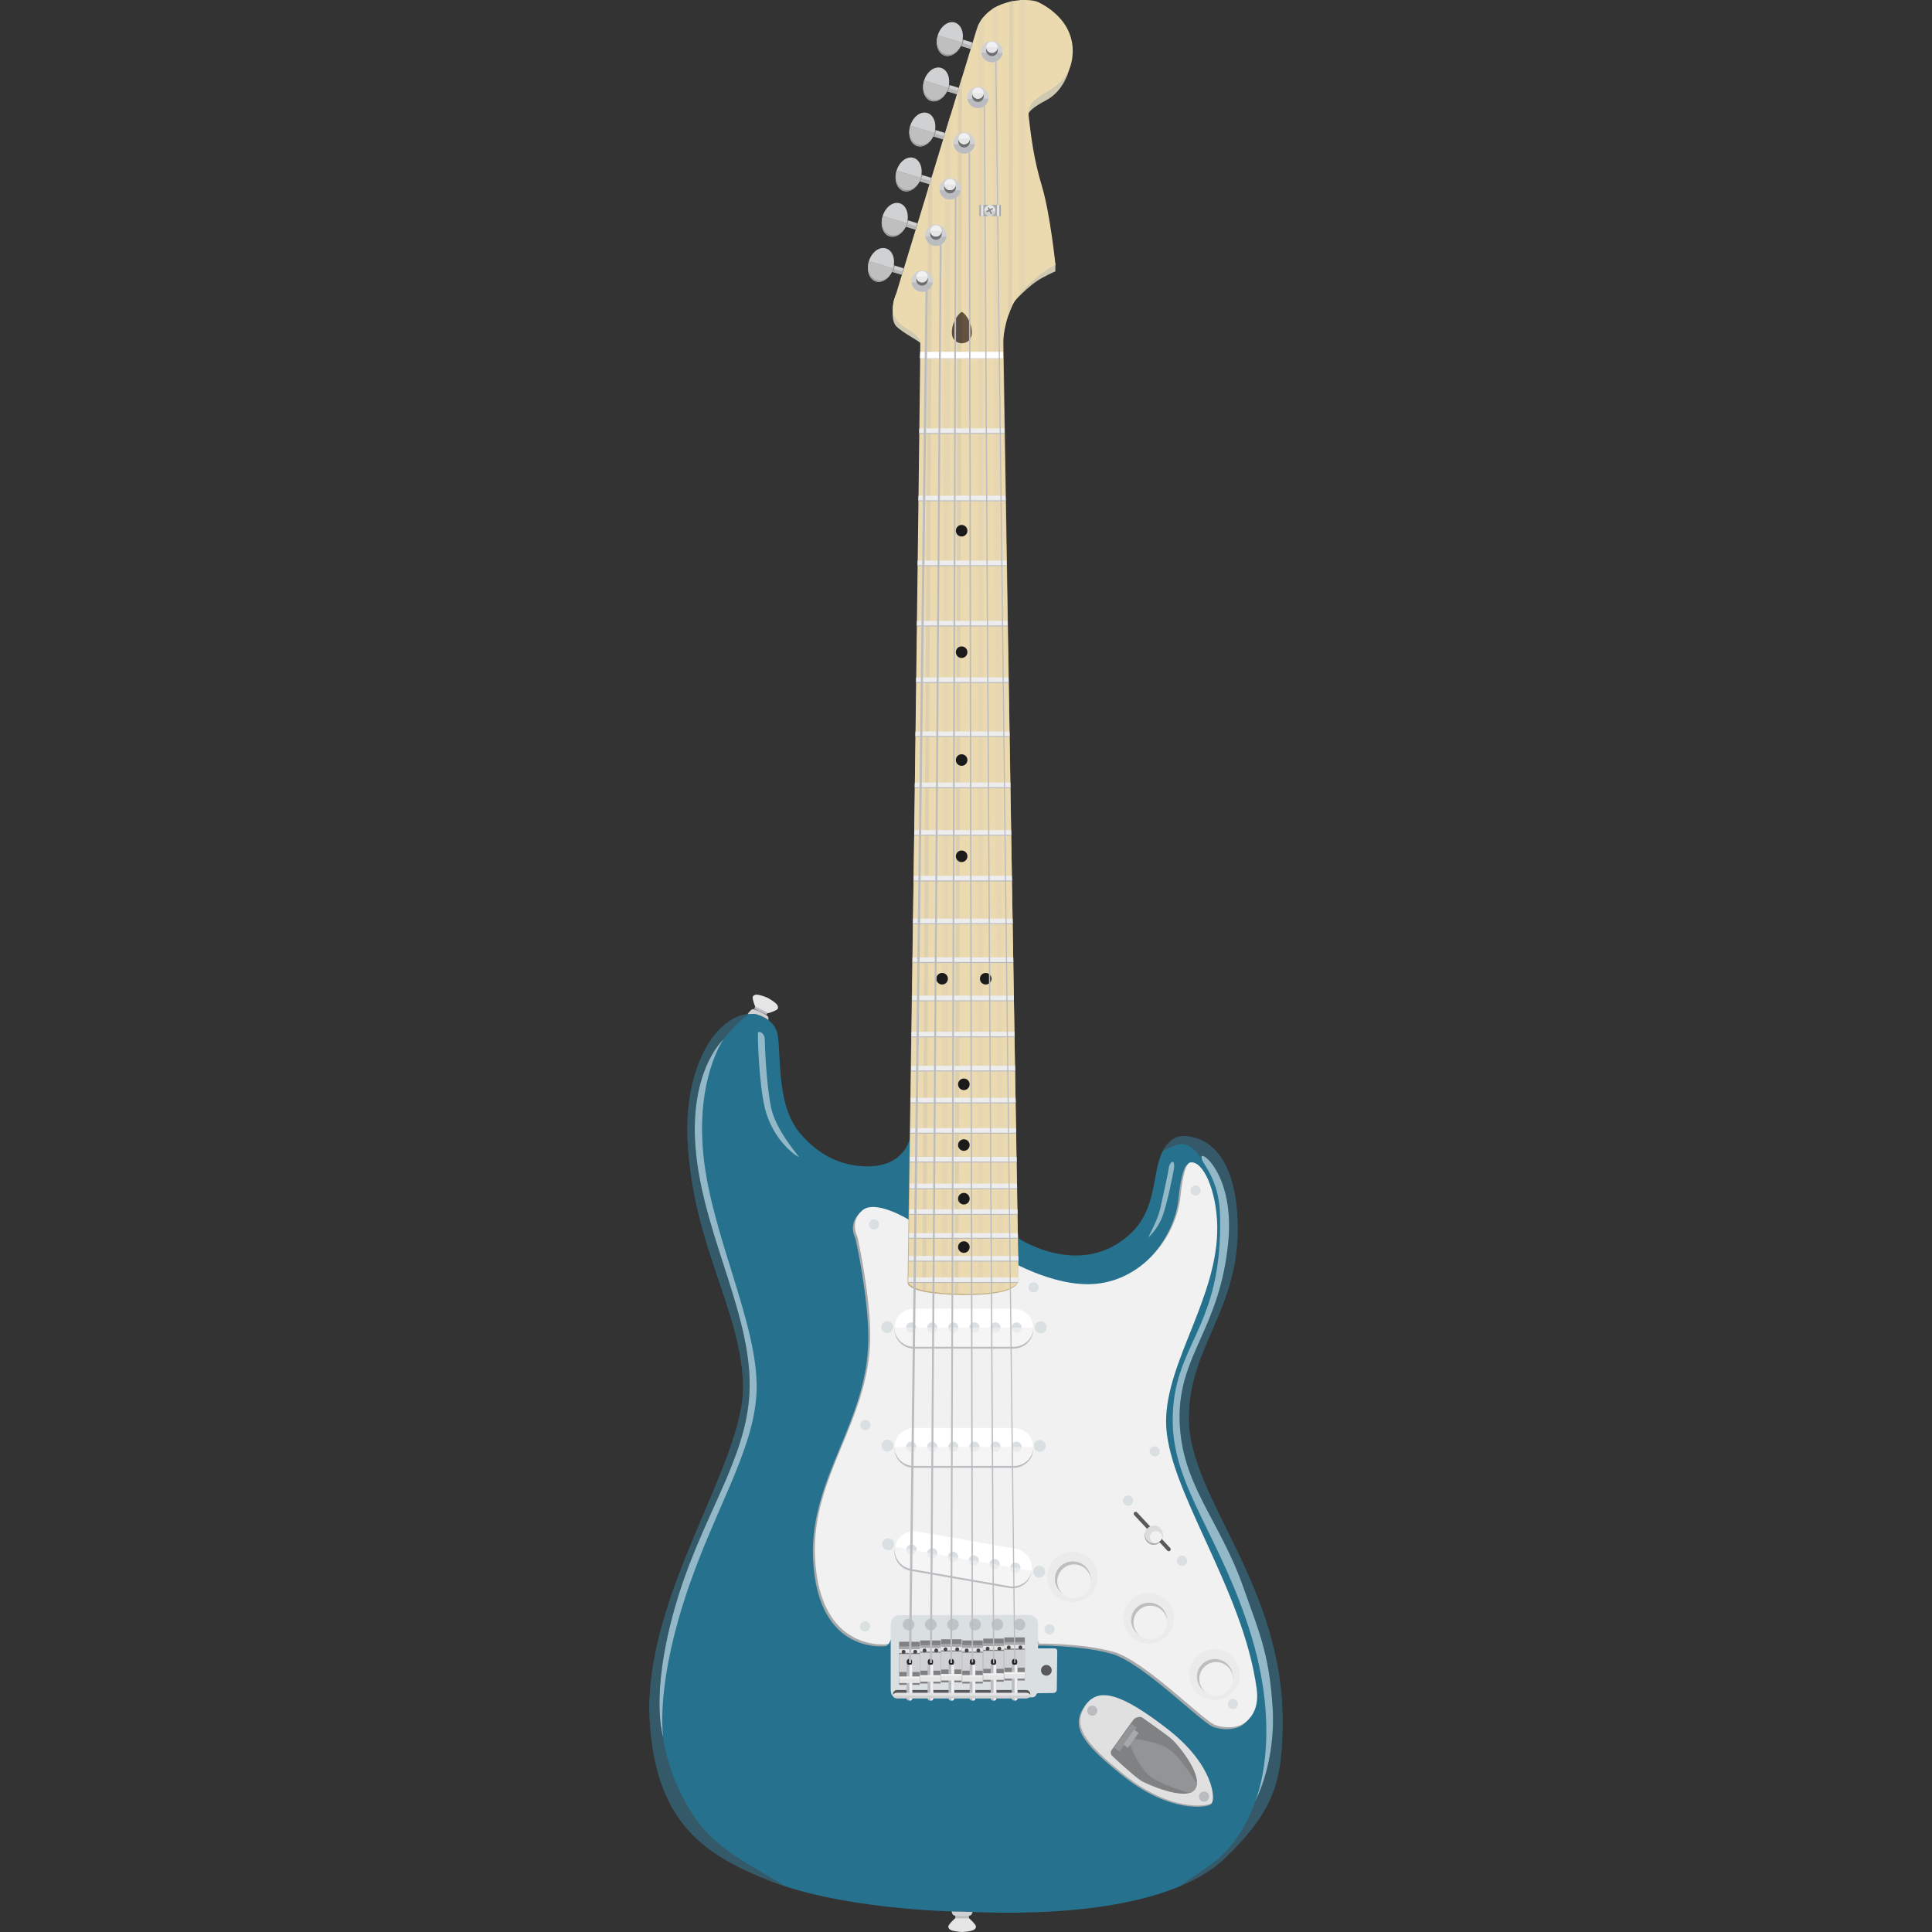 <?xml version="1.0" ?><!DOCTYPE svg  PUBLIC '-//W3C//DTD SVG 1.1//EN'  'http://www.w3.org/Graphics/SVG/1.1/DTD/svg11.dtd'><svg enable-background="new 0 0 512 512" height="512px" id="guitar" version="1.1" viewBox="0 0 512 512" width="512px" xml:space="preserve" xmlns="http://www.w3.org/2000/svg" xmlns:xlink="http://www.w3.org/1999/xlink"><rect x="0" y="0" width="512" height="512" fill="#333333" stroke="none"/><g><path d="M241.192,301.418c0,0-1.251,7.678-11.216,7.678c-9.963,0-15.485-5.952-17.858-8.656   c-7.024-8.004-4.737-23.414-6.373-27.402c-1.46-3.561-5.552-4.287-5.552-4.287c-9.514-1.114-19.098,13.035-17.944,33.809   c1.535,27.629,13.843,44.067,14.666,63.879c0.889,21.423-27.196,56.769-24.651,90.768c1.957,26.143,14.679,34.25,30.759,40.845   c19.006,7.796,48.388,8.566,52.324,8.566c3.935,0.001,51.148,3.467,69.503-14.401c12.914-12.567,14.93-20.341,15.047-35.468   c0.289-36.792-24.705-59.478-24.857-80.694c-0.135-18.955,13.305-28.846,12.951-51.213c-0.355-22.368-11.439-23.893-14.521-23.744   c-1.938,0.095-5.314,1.159-6.879,8.695c-1.006,4.85-1.557,11.896-6.68,16.838c-13.125,12.655-29.832,1.646-29.832,1.646   L241.192,301.418z" fill="#26718E"/><path d="M240.146,323.648c0,0-8.816-5.424-12.207-2.305s-1.221,6.916-1.221,6.916s3.526,15.871,3.391,26.856   c-0.271,21.972-15.598,36.62-14.648,57.915c1.161,26.032,19.531,23.193,19.531,23.193l2.848-5.969l34.45-0.406l2.578,6.238   c0,0,11.393-0.135,19.666,2.171s23.871,18.311,26.99,19.396s6.375,0.678,8.139-0.814s3.496-4.064,2.848-8.816   c-3.662-26.854-24.006-53.168-24.006-70.8c0-15.871,13.828-33.096,13.563-51.676c-0.135-9.493-3.797-17.632-7.188-16.954   c-0.955,0.191-1.9,2.577-2.578,9.087c-1.07,10.274-9.734,21.854-22.379,23.058c-11.393,1.086-24.279-6.917-24.279-6.917   L240.146,323.648z" fill="#A6A8AA"/><path d="M240.662,323.134c0,0-8.816-5.425-12.207-2.306c-3.391,3.119-1.221,6.917-1.221,6.917   s3.526,15.87,3.391,26.856c-0.271,21.972-15.598,36.619-14.648,57.914c1.161,26.033,19.531,23.193,19.531,23.193l2.848-5.968   l34.451-0.407l2.578,6.239c0,0,11.393-0.136,19.666,2.17s23.871,18.311,26.99,19.396s6.375,0.678,8.139-0.813   c1.764-1.492,3.496-4.065,2.848-8.816c-3.662-26.854-24.008-53.168-24.008-70.8c0-15.871,13.83-33.096,13.564-51.677   c-0.135-9.493-3.797-17.632-7.189-16.954c-0.953,0.191-1.898,2.577-2.576,9.088c-1.07,10.273-9.734,21.854-22.379,23.057   c-11.393,1.086-24.279-6.916-24.279-6.916L240.662,323.134z" fill="#F1F1F2"/><path d="M236.911,79.597c0,0-1.126,5.064,0.593,6.849c1.837,1.906,6.698,4.158,6.847,4.93   c0.104,0.533,24.127-11.129,24.127-11.129s3.982-4.606,7.66-6.586c2.521-1.356,3.537-1.738,3.537-1.738l0.027-1.744l-7.639-37.608   l0.41-1.787c0,0-0.918-1.235,4.709-4.175c5.244-2.738,6.346-8.95,6.346-8.95l-22.988,10.14L236.911,79.597z" fill="#D0C9B1"/><path d="M244.242,87.987l-3.722,251.841c0,0-0.955,3.191,14.657,3.373c16.242,0.188,14.681-4.281,14.681-4.281   l-3.979-251.008L244.242,87.987z" fill="#C3B188"/><path d="M243.888,91c0.068,3.063-3.154,248.508-3.154,248.508s-0.955,3.191,14.657,3.373   c16.241,0.189,14.542-4.281,14.542-4.281l-4.154-247.466c0,0,0.275-8.431,4.643-13.448c4.693-5.393,9.287-7.49,9.287-7.49   s-1.398-13.581-3.594-20.871c-2.197-7.291-2.811-12.811-3.496-18.376c-0.898-7.29,10.486-5.393,11.584-15.979   c0.779-7.503-4.395-12.084-8.988-14.38c-2.604-1.303-13.881-1.099-16.477,7.489c-2.451,8.104-20.972,68.907-21.172,69.507   c-0.2,0.599-1.798,3.895-0.399,6.591C238.769,87.27,243.819,87.937,243.888,91z" fill="#EBD9B0"/><path d="M253.92,23.924l-0.928,318.9c0.337,0.012,0.675,0.023,1.031,0.032l0.938-322.353   C254.627,21.6,254.28,22.742,253.92,23.924z" fill="#DED0AE"/><path d="M254.908,90.975c0,0-2.672,0.021-2.65-2.934c0.021-2.954,2.15-5.344,2.65-5.344s2.629,2.39,2.652,5.344   C257.582,90.996,254.908,90.975,254.908,90.975z" fill="#64513E"/><path d="M254.909,82.697L254.909,82.697c-0.501,0-2.629,2.39-2.651,5.344   c-0.021,2.955,2.65,2.934,2.65,2.934h0V82.697z" fill="#434244" opacity="0.3"/><path d="M246.011,49.897l-1.568,291.979c0.314,0.076,0.662,0.148,1.031,0.219l1.587-295.643   C246.708,47.609,246.358,48.759,246.011,49.897z" fill="#DED0AE"/><path d="M259.131,6.987l-0.121,335.849c0.539-0.021,1.059-0.045,1.547-0.078l0.121-338.305   C260.066,5.185,259.539,6.025,259.131,6.987z" fill="#E5D6B1"/><path d="M262.959,2.422l1.449,339.889c0.568-0.104,1.084-0.216,1.545-0.338L264.502,1.546   C263.971,1.8,263.453,2.091,262.959,2.422z" fill="#E7D6B1"/><path d="M250.328,35.726L249.5,342.622c0.487,0.041,1.003,0.077,1.546,0.11l0.842-312.13   C251.378,32.275,250.856,33.989,250.328,35.726z" fill="#E5D6B1"/><circle cx="249.67" cy="259.372" fill="#1B1B1B" r="1.534"/><circle cx="261.227" cy="259.372" fill="#1B1B1B" r="1.534"/><circle cx="255.429" cy="287.356" fill="#1B1B1B" r="1.534"/><circle cx="255.429" cy="303.45" fill="#1B1B1B" r="1.534"/><circle cx="255.429" cy="317.667" fill="#1B1B1B" r="1.534"/><circle cx="255.429" cy="330.485" fill="#1B1B1B" r="1.534"/><path d="M287.313,452.289c-3.471,5.269-0.908,9.412,10.328,18.373c12.451,9.931,22.277,8.382,23.316,7.479   c1.039-0.903,0.662-10.026-11.756-19.6C296.99,449.13,290.627,447.26,287.313,452.289z" fill="#A6A8AA"/><path d="M287.695,451.961c-3.445,5.27-0.902,9.412,10.252,18.375c12.359,9.93,22.113,8.381,23.145,7.479   c1.031-0.903,0.656-10.027-11.67-19.6C297.303,448.803,290.984,446.932,287.695,451.961z" fill="#E0E0E0"/><path d="M294.723,463.566c-0.516,0.645-0.449,1.289,0.064,1.805c0.516,0.516,5.48,5.094,7.479,6.447   c1.453,0.983,11.447,5.328,14.119,2.707c3.289-3.223-4.189-12.12-5.674-13.475c-1.482-1.354-7.219-5.286-7.865-5.802   c-0.645-0.516-1.869-0.129-2.32,0.322S295.24,462.922,294.723,463.566z" fill="#808183"/><circle cx="231.612" cy="324.486" fill="#DADFE1" r="1.347"/><circle cx="229.327" cy="377.668" fill="#DADFE1" r="1.347"/><circle cx="229.25" cy="431.021" fill="#DADFE1" r="1.347"/><path d="M273.895,339.794c0.742,0,1.346,0.603,1.346,1.347s-0.604,1.348-1.346,1.348   c-0.746,0-1.348-0.604-1.348-1.348S273.148,339.794,273.895,339.794z" fill="#DADFE1"/><circle cx="316.854" cy="315.504" fill="#DADFE1" r="1.347"/><circle cx="305.998" cy="384.639" fill="#DADFE1" r="1.348"/><circle cx="313.262" cy="413.614" fill="#DADFE1" r="1.347"/><circle cx="298.941" cy="397.678" fill="#DADFE1" r="1.348"/><circle cx="326.734" cy="451.569" fill="#DADFE1" r="1.347"/><circle cx="278.139" cy="431.783" fill="#DADFE1" r="1.348"/><circle cx="289.451" cy="453.335" fill="#BBBCBF" r="1.347"/><circle cx="319.092" cy="476.124" fill="#BBBCBF" r="1.347"/><circle cx="235.38" cy="409.25" fill="#DADFE1" r="1.578"/><circle cx="235.208" cy="383.101" fill="#DADFE1" r="1.579"/><circle cx="235.131" cy="351.689" fill="#DADFE1" r="1.578"/><circle cx="275.396" cy="416.514" fill="#DADFE1" r="1.578"/><circle cx="275.549" cy="383.178" fill="#DADFE1" r="1.578"/><circle cx="275.781" cy="351.768" fill="#DADFE1" r="1.578"/><path d="M236.045,430.546c0,0.915,0,15.722,0,16.979s0.229,2.23,1.486,2.23s35.218,0.057,35.96,0.057   c1.201,0,1.088-1.086,1.486-1.086c0.4,0,3.26-0.057,3.945-0.057s1.145-0.287,1.145-1.029c0-0.744,0.113-9.262,0.113-10.063   s-0.686-0.743-1.143-0.743c-0.459,0-3.945,0-3.945,0s0-5.831,0-6.86s-1.658-2.002-2.059-2.002s-33.045,0.058-34.703,0.058   S236.045,429.631,236.045,430.546z" fill="#DADFE1"/><circle cx="240.791" cy="430.519" fill="#BDC3C7" r="1.544"/><circle cx="246.668" cy="430.519" fill="#BDC3C7" r="1.544"/><circle cx="252.545" cy="430.519" fill="#BDC3C7" r="1.544"/><circle cx="258.422" cy="430.519" fill="#BDC3C7" r="1.544"/><circle cx="264.299" cy="430.519" fill="#BDC3C7" r="1.544"/><circle cx="270.178" cy="430.519" fill="#BDC3C7" r="1.544"/><circle cx="304.424" cy="428.834" fill="#EBEBEB" r="6.725"/><ellipse cx="304.518" cy="429.399" fill="#BEBEBE" rx="4.752" ry="4.675"/><circle cx="304.846" cy="429.983" fill="#F1F1F1" r="4.464"/><circle cx="284.221" cy="417.904" fill="#EBEBEB" r="6.725"/><ellipse cx="284.313" cy="418.47" fill="#BEBEBE" rx="4.752" ry="4.675"/><circle cx="284.643" cy="419.054" fill="#F1F1F1" r="4.464"/><circle cx="321.867" cy="443.78" fill="#EBEBEB" r="6.725"/><ellipse cx="321.959" cy="444.345" fill="#BEBEBE" rx="4.752" ry="4.675"/><circle cx="322.287" cy="444.93" fill="#F1F1F1" r="4.464"/><circle cx="277.295" cy="442.647" fill="#59595B" r="1.419"/><polygon fill="#BBBCBF" points="269.879,334.336 269.865,333.104 240.836,333.104 240.816,334.336  "/><polygon fill="#EDEDED" points="269.877,334.078 269.861,332.848 240.84,332.848 240.82,334.078  "/><path d="M269.615,340c0.383-0.533,0.389-0.995,0.354-1.23h-29.224l-0.012,0.738c0,0-0.058,0.196,0.09,0.492H269.615   z" fill="#BBBCBF"/><path d="M240.749,338.512l-0.016,0.996c0,0-0.025,0.089,0.002,0.236h29.038c0.342-0.651,0.158-1.145,0.158-1.145   l-0.002-0.088H240.749z" fill="#EDEDED"/><g><path d="M268.656,347.348c2.834,0,5.154,2.26,5.154,5.02s-2.32,5.02-5.154,5.02h-26.43    c-2.834,0-5.153-2.26-5.153-5.02s2.319-5.02,5.153-5.02H268.656z" fill="#BBBCBF"/><path d="M268.656,346.832c2.834,0,5.154,2.26,5.154,5.02c0,2.761-2.32,5.02-5.154,5.02h-26.43    c-2.834,0-5.153-2.259-5.153-5.02c0-2.76,2.319-5.02,5.153-5.02H268.656z" fill="#FFFFFF"/><circle cx="241.472" cy="351.812" fill="#DADFE1" r="1.356"/><circle cx="247.06" cy="351.812" fill="#DADFE1" r="1.356"/><circle cx="252.648" cy="351.812" fill="#DADFE1" r="1.356"/><circle cx="258.234" cy="351.812" fill="#DADFE1" r="1.356"/><circle cx="263.824" cy="351.812" fill="#DADFE1" r="1.356"/><circle cx="269.412" cy="351.812" fill="#DADFE1" r="1.356"/><path d="M237.073,351.852L237.073,351.852c0,2.761,2.319,5.02,5.153,5.02h26.43    c2.834,0,5.154-2.259,5.154-5.02l0,0H237.073z" fill="#F1F1F2" opacity="0.7"/></g><g><path d="M268.656,378.945c2.834,0,5.154,2.26,5.154,5.02c0,2.761-2.32,5.02-5.154,5.02h-26.43    c-2.834,0-5.153-2.259-5.153-5.02c0-2.76,2.319-5.02,5.153-5.02H268.656z" fill="#BBBCBF"/><path d="M268.656,378.43c2.834,0,5.154,2.26,5.154,5.02c0,2.762-2.32,5.02-5.154,5.02h-26.43    c-2.834,0-5.153-2.258-5.153-5.02c0-2.76,2.319-5.02,5.153-5.02H268.656z" fill="#FFFFFF"/><circle cx="241.472" cy="383.409" fill="#DADFE1" r="1.356"/><circle cx="247.06" cy="383.409" fill="#DADFE1" r="1.356"/><circle cx="252.648" cy="383.409" fill="#DADFE1" r="1.356"/><circle cx="258.234" cy="383.409" fill="#DADFE1" r="1.356"/><circle cx="263.824" cy="383.409" fill="#DADFE1" r="1.356"/><circle cx="269.412" cy="383.409" fill="#DADFE1" r="1.356"/><path d="M237.073,383.449L237.073,383.449c0,2.762,2.319,5.02,5.153,5.02h26.43    c2.834,0,5.154-2.258,5.154-5.02l0,0H237.073z" fill="#F1F1F2" opacity="0.7"/></g><g><path d="M269.105,410.941c2.791,0.488,4.686,3.114,4.211,5.832c-0.475,2.721-3.148,4.545-5.941,4.057    l-26.035-4.553c-2.792-0.489-4.688-3.113-4.211-5.833c0.476-2.718,3.149-4.545,5.941-4.056L269.105,410.941z" fill="#BBBCBF"/><path d="M269.193,410.434c2.791,0.488,4.688,3.114,4.213,5.833c-0.477,2.72-3.15,4.545-5.941,4.056l-26.036-4.553    c-2.792-0.488-4.688-3.113-4.212-5.832s3.15-4.545,5.941-4.057L269.193,410.434z" fill="#FFFFFF"/><circle cx="241.558" cy="410.656" fill="#DADFE1" r="1.356"/><circle cx="247.062" cy="411.619" fill="#DADFE1" r="1.357"/><circle cx="252.567" cy="412.581" fill="#DADFE1" r="1.356"/><circle cx="258.07" cy="413.544" fill="#DADFE1" r="1.356"/><circle cx="263.575" cy="414.507" fill="#DADFE1" r="1.356"/><circle cx="269.08" cy="415.469" fill="#DADFE1" r="1.356"/><path d="M237.217,409.938L237.217,409.938c-0.476,2.719,1.42,5.344,4.212,5.832l26.036,4.553    c2.791,0.489,5.465-1.336,5.941-4.056l0,0L237.217,409.938z" fill="#F1F1F2" opacity="0.7"/></g><g><path d="M271.996,447.873c0.568,0,1.031,0.489,1.031,1.089c0,0.599-0.463,1.089-1.031,1.089h-34.319    c-0.567,0-1.031-0.49-1.031-1.089c0-0.6,0.464-1.089,1.031-1.089H271.996z" fill="#59595B"/><rect fill="#808183" height="11.415" width="5.439" x="238.284" y="435.084"/><rect fill="#D0D1D3" height="6.215" width="5.439" x="238.284" y="436.877"/><rect fill="#E6E6E7" height="1.494" width="5.439" x="238.284" y="436.787"/><rect fill="#808183" height="0.292" width="5.439" x="238.284" y="438.046"/><rect fill="#A6A8AA" height="0.756" width="5.439" x="238.284" y="436.313"/><circle cx="239.458" cy="437.743" fill="#434244" r="0.508"/><circle cx="242.549" cy="437.743" fill="#434244" r="0.508"/><rect fill="#808183" height="11.416" width="5.439" x="243.848" y="434.734"/><rect fill="#D0D1D3" height="6.217" width="5.439" x="243.848" y="436.527"/><rect fill="#E6E6E7" height="1.494" width="5.439" x="243.848" y="436.438"/><rect fill="#808183" height="0.291" width="5.439" x="243.848" y="437.697"/><rect fill="#A6A8AA" height="0.755" width="5.439" x="243.848" y="435.964"/><circle cx="245.021" cy="437.395" fill="#434244" r="0.508"/><circle cx="248.113" cy="437.395" fill="#434244" r="0.508"/><rect fill="#808183" height="11.416" width="5.439" x="249.397" y="434.423"/><rect fill="#D0D1D3" height="6.215" width="5.439" x="249.397" y="436.217"/><rect fill="#E6E6E7" height="1.494" width="5.439" x="249.397" y="436.127"/><rect fill="#808183" height="0.292" width="5.439" x="249.397" y="437.385"/><rect fill="#A6A8AA" height="0.756" width="5.439" x="249.397" y="435.652"/><circle cx="250.571" cy="437.083" fill="#434244" r="0.508"/><circle cx="253.663" cy="437.083" fill="#434244" r="0.508"/><rect fill="#808183" height="11.416" width="5.439" x="255.006" y="434.734"/><rect fill="#D0D1D3" height="6.217" width="5.439" x="255.006" y="436.527"/><rect fill="#E6E6E7" height="1.494" width="5.439" x="255.006" y="436.438"/><rect fill="#808183" height="0.291" width="5.439" x="255.006" y="437.697"/><rect fill="#A6A8AA" height="0.755" width="5.439" x="255.006" y="435.964"/><circle cx="256.179" cy="437.395" fill="#434244" r="0.508"/><circle cx="259.271" cy="437.395" fill="#434244" r="0.508"/><rect fill="#808183" height="11.415" width="5.438" x="260.57" y="434.247"/><rect fill="#D0D1D3" height="6.216" width="5.438" x="260.57" y="436.04"/><rect fill="#E6E6E7" height="1.494" width="5.438" x="260.57" y="435.951"/><rect fill="#808183" height="0.291" width="5.438" x="260.57" y="437.209"/><rect fill="#A6A8AA" height="0.756" width="5.438" x="260.57" y="435.477"/><circle cx="261.742" cy="436.906" fill="#434244" r="0.508"/><circle cx="264.836" cy="436.906" fill="#434244" r="0.508"/><rect fill="#808183" height="11.416" width="5.439" x="266.154" y="433.928"/><rect fill="#D0D1D3" height="6.216" width="5.439" x="266.154" y="435.721"/><rect fill="#E6E6E7" height="1.494" width="5.439" x="266.154" y="435.632"/><rect fill="#808183" height="0.291" width="5.439" x="266.154" y="436.891"/><rect fill="#A6A8AA" height="0.755" width="5.439" x="266.154" y="435.157"/><circle cx="267.328" cy="436.587" fill="#434244" r="0.508"/><circle cx="270.42" cy="436.587" fill="#434244" r="0.508"/><g><path d="M241.003,439.596c0.388,0,0.703,0.301,0.703,0.672v0.35c0,0.371-0.314,0.672-0.703,0.672l0,0     c-0.388,0-0.702-0.301-0.702-0.672v-0.35C240.301,439.896,240.616,439.596,241.003,439.596L241.003,439.596z" fill="#272525"/><g><path d="M240.256,441.199v8.965c0,0.272,0.232,0.497,0.515,0.497h0.464c0.283,0,0.515-0.225,0.515-0.497v-8.965      H240.256z" fill="#BBBCBF"/><path d="M241.003,450.661h0.232c0.283,0,0.515-0.225,0.515-0.497v-8.965h-0.747V450.661z" fill="#F0F0F1"/></g></g><g><path d="M246.567,439.596c0.388,0,0.702,0.301,0.702,0.672v0.35c0,0.371-0.314,0.672-0.702,0.672l0,0     c-0.388,0-0.703-0.301-0.703-0.672v-0.35C245.865,439.896,246.179,439.596,246.567,439.596L246.567,439.596z" fill="#272525"/><g><path d="M245.82,441.199v8.965c0,0.272,0.232,0.497,0.516,0.497h0.464c0.283,0,0.515-0.225,0.515-0.497v-8.965      H245.82z" fill="#BBBCBF"/><path d="M246.567,450.661h0.232c0.283,0,0.515-0.225,0.515-0.497v-8.965h-0.748V450.661z" fill="#F0F0F1"/></g></g><g><path d="M252.117,439.596c0.388,0,0.702,0.301,0.702,0.672v0.35c0,0.371-0.314,0.672-0.702,0.672l0,0     c-0.388,0-0.703-0.301-0.703-0.672v-0.35C251.415,439.896,251.729,439.596,252.117,439.596L252.117,439.596z" fill="#272525"/><g><path d="M251.37,441.199v8.965c0,0.272,0.232,0.497,0.515,0.497h0.464c0.283,0,0.515-0.225,0.515-0.497v-8.965      H251.37z" fill="#BBBCBF"/><path d="M252.117,450.661h0.232c0.283,0,0.515-0.225,0.515-0.497v-8.965h-0.747V450.661z" fill="#F0F0F1"/></g></g><g><path d="M257.727,439.596c0.387,0,0.701,0.301,0.701,0.672v0.35c0,0.371-0.314,0.672-0.701,0.672l0,0     c-0.389,0-0.703-0.301-0.703-0.672v-0.35C257.023,439.896,257.338,439.596,257.727,439.596L257.727,439.596z" fill="#272525"/><g><path d="M256.978,441.199v8.965c0,0.272,0.233,0.497,0.516,0.497h0.463c0.283,0,0.516-0.225,0.516-0.497v-8.965      H256.978z" fill="#BBBCBF"/><path d="M257.727,450.661h0.23c0.283,0,0.516-0.225,0.516-0.497v-8.965h-0.746V450.661z" fill="#F0F0F1"/></g></g><g><path d="M263.289,439.596c0.389,0,0.703,0.301,0.703,0.672v0.35c0,0.371-0.314,0.672-0.703,0.672l0,0     c-0.389,0-0.701-0.301-0.701-0.672v-0.35C262.588,439.896,262.9,439.596,263.289,439.596L263.289,439.596z" fill="#272525"/><g><path d="M262.541,441.199v8.965c0,0.272,0.232,0.497,0.516,0.497h0.465c0.283,0,0.516-0.225,0.516-0.497v-8.965      H262.541z" fill="#BBBCBF"/><path d="M263.289,450.661h0.232c0.283,0,0.516-0.225,0.516-0.497v-8.965h-0.748V450.661z" fill="#F0F0F1"/></g></g><g><path d="M268.875,439.596c0.387,0,0.703,0.301,0.703,0.672v0.35c0,0.371-0.316,0.672-0.703,0.672l0,0     c-0.389,0-0.703-0.301-0.703-0.672v-0.35C268.172,439.896,268.486,439.596,268.875,439.596L268.875,439.596z" fill="#272525"/><g><path d="M268.127,441.199v8.965c0,0.272,0.232,0.497,0.516,0.497h0.465c0.283,0,0.514-0.225,0.514-0.497v-8.965      H268.127z" fill="#BBBCBF"/><path d="M268.875,450.661h0.232c0.283,0,0.514-0.225,0.514-0.497v-8.965h-0.746V450.661z" fill="#F0F0F1"/></g></g><rect fill="#E6E6E7" height="1.494" width="5.439" x="238.284" y="444.518"/><rect fill="#F1F1F2" height="0.478" width="5.439" x="238.284" y="444.278"/><rect fill="#E6E6E7" height="1.494" width="5.439" x="243.848" y="444.168"/><rect fill="#F1F1F2" height="0.479" width="5.439" x="243.848" y="443.93"/><rect fill="#E6E6E7" height="1.494" width="5.439" x="249.397" y="443.857"/><rect fill="#F1F1F2" height="0.479" width="5.439" x="249.397" y="443.617"/><rect fill="#E6E6E7" height="1.494" width="5.439" x="255.006" y="444.168"/><rect fill="#F1F1F2" height="0.479" width="5.439" x="255.006" y="443.93"/><rect fill="#E6E6E7" height="1.494" width="5.438" x="260.57" y="443.682"/><rect fill="#F1F1F2" height="0.479" width="5.438" x="260.57" y="443.441"/><rect fill="#E6E6E7" height="1.494" width="5.439" x="266.154" y="443.361"/><rect fill="#F1F1F2" height="0.478" width="5.439" x="266.154" y="443.123"/><path d="M271.996,448.613c0.568,0,1.031,0.323,1.031,0.719s-0.463,0.719-1.031,0.719h-34.319    c-0.567,0-1.031-0.323-1.031-0.719s0.464-0.719,1.031-0.719H271.996z" fill="#E4E4E4"/><path d="M237.677,450.051h34.319c0.568,0,1.031-0.323,1.031-0.719h-36.381    C236.646,449.728,237.11,450.051,237.677,450.051z" fill="#D0D1D3"/></g><rect fill="#929496" height="1.758" transform="matrix(0.585 -0.811 0.811 0.585 -249.421 433.219)" width="7.773" x="294.395" y="459.263"/><path d="M304.799,470.752c2.146,1.7,6.875,3.35,10.389,4.416c0.479-0.133,0.889-0.34,1.197-0.643   c0.514-0.502,0.764-1.141,0.816-1.868c-1.988-3.107-4.902-7.289-7.135-8.918c-3.734-2.727-11.189-3.032-11.189-3.032   S301.174,467.877,304.799,470.752z" fill="#929496"/><rect fill="#A6A8AA" height="1.49" transform="matrix(0.584 -0.812 0.812 0.584 -249.591 434.824)" width="4.854" x="297.176" y="460.273"/><g><ellipse cx="305.738" cy="406.968" fill="#A6A8AA" rx="2.389" ry="2.433"/><path d="M310.115,410.23c0.193,0.207,0.182,0.534-0.025,0.728s-0.535,0.182-0.729-0.026l-8.785-9.429    c-0.193-0.208-0.184-0.535,0.025-0.729c0.207-0.192,0.535-0.182,0.729,0.026L310.115,410.23z" fill="#59595B"/><circle cx="305.809" cy="406.647" fill="#DCDCDC" r="2.372"/><path d="M304.738,407.299c0,0.723,0.553,1.428,1.213,1.707c1.016-0.062,1.852-0.756,2.125-1.697    c-0.176-0.773-0.844-1.529-1.66-1.529C305.465,405.779,304.738,406.348,304.738,407.299z" fill="#F1F1F2"/></g><path d="M304.365,327.828c0.068,0.094,2.439-2.193,3.66-5.352c1.297-3.359,3-12.043,3.104-12.905   c0.117-0.973-0.045-1.552-0.301-1.69c-0.254-0.14-0.926,0.533-1.043,1.459c-0.115,0.927-1.598,7.9-2.34,11.074   C306.705,323.589,304.295,327.735,304.365,327.828z" fill="#FFFFFF" opacity="0.5"/><path d="M332.658,477.312c0,0,5.611-10.155,4.584-25.216c-0.953-13.969-3.477-19.389-7.756-31.521   c-6.352-18.005-16.594-27.315-16.873-44.491c-0.279-17.177,10.783-23.868,12.926-47.26c1.541-16.824-6.816-23.883-7.127-22.281   s4.623,5.237,4.904,15.253c0.861,30.704-12.725,34.104-12.537,54.979c0.156,17.541,12.943,30.597,20.904,56.963   C339.869,460.849,332.658,477.312,332.658,477.312z" fill="#FFFFFF" opacity="0.5"/><g opacity="0.5"><path d="M332.713,477.184c0.033-0.083,0.082-0.205,0.145-0.375C332.811,476.918,332.762,477.042,332.713,477.184z" fill="#434244"/><path d="M313.469,301.096c-1.396,0.068-3.543,0.642-5.217,3.781c0.668,0.046,3.814-2.33,6.15-1.5    c1.672,0.594,3.098,2.294,4.133,3.955c0.025,0.041,0.051,0.084,0.076,0.125c-0.168-0.365-0.248-0.664-0.199-0.914    c0.311-1.602,8.668,5.457,7.127,22.281c-2.143,23.392-13.205,30.083-12.926,47.26c0.279,17.176,10.521,26.486,16.873,44.491    c4.279,12.132,6.803,17.552,7.756,31.521c0.99,14.533-4.197,24.496-4.563,25.176c-2.424,7.349-6.9,12.908-10.107,15.531    c-2.898,2.371-9.131,6.479-10.303,7.246c4.869-1.996,9.211-4.555,12.58-7.834c12.914-12.567,14.93-20.341,15.047-35.468    c0.289-36.792-24.705-59.478-24.857-80.694c-0.135-18.955,13.305-28.846,12.951-51.213    C327.635,302.472,316.551,300.947,313.469,301.096z" fill="#434244"/></g><path d="M200.873,273.729c-0.144,0.646,0.288,13.993,1.869,20.118   c2.299,8.909,8.837,12.896,8.945,12.753c0.108-0.144-6.055-6.958-7.329-13.04c-1.293-6.18-1.652-16.31-1.688-18.106   C202.633,273.658,201.017,273.083,200.873,273.729z" fill="#FFFFFF" opacity="0.5"/><path d="M175.762,460.375c0,0-2.038-12.158,5.329-35.525c7.579-24.039,18.977-40.266,19.421-56.485   c0.474-17.289-11.96-40.974-14.092-62.17c-2.062-20.505,5.329-30.789,5.329-30.789s-9.71,8.646-7.224,30.907   c2.487,22.264,14.991,42.879,14.092,62.644c-0.829,18.237-12.95,33.126-19.776,57.078   C172.091,449.719,175.762,460.375,175.762,460.375z" fill="#FFFFFF" opacity="0.5"/><path d="M203.022,498.05c1.549,0.636,3.167,1.223,4.834,1.769   c-4.455-3.229-15.165-7.848-21.426-15.191c-7.365-8.639-10.379-20.379-10.696-24.339c-0.315-1.017-3.306-11.753,3.107-34.254   c6.826-23.952,18.947-38.841,19.776-57.078c0.898-19.765-11.605-40.38-14.092-62.644c-2.487-22.262,7.224-30.907,7.224-30.907   s2.656-3.463,6.112-6.239c0.189-0.152,0.384-0.301,0.58-0.449c-8.899,0.686-17.274,14.346-16.191,33.842   c1.779,27.613,13.843,44.067,14.666,63.879c0.017,0.416,0.02,0.84,0.016,1.266c-0.001,0.096-0.003,0.191-0.006,0.287   c-0.008,0.4-0.024,0.807-0.051,1.217c-0.001,0.015-0.001,0.029-0.002,0.044c-1.26,19.36-21.945,48.474-24.507,77.724   c-0.258,3.417-0.301,6.833-0.101,10.23C174.221,483.348,186.943,491.455,203.022,498.05z" fill="#434244" opacity="0.5"/><g><path d="M251.665,509.882c-0.333,0.474-0.588,0.725-0.056,1.345c0.502,0.586,2.734,0.737,3.301,0.767V512    c0,0,0.027-0.002,0.066-0.004c0.039,0.002,0.066,0.004,0.066,0.004v-0.007c0.567-0.029,2.799-0.181,3.301-0.767    c0.531-0.62,0.277-0.871-0.057-1.345c-0.408-0.581-1.498-1.554-1.498-1.554h-1.747h-0.133h-1.748    C253.162,508.328,252.074,509.301,251.665,509.882z" fill="#E6E6E7"/><rect fill="#BBBCBF" height="0.658" width="3.632" x="253.16" y="507.67"/><path d="M255.346,506.616c-0.564,0-1.652-0.016-3.155-0.065c0.043,0.268,0.199,0.942,0.675,1.084    c0.609,0.182,1.951,0.164,2.11,0.162c0.159,0.002,1.5,0.02,2.11-0.162c0.404-0.12,0.576-0.625,0.646-0.939    C256.559,506.65,255.737,506.616,255.346,506.616z" fill="#D0D1D3"/></g><g><path d="M205.483,267.793c0.507-0.279,0.846-0.394,0.641-1.184c-0.194-0.746-2.132-1.863-2.629-2.139l0.002-0.006    c0,0-0.025-0.012-0.061-0.026c-0.034-0.019-0.058-0.032-0.058-0.032l-0.002,0.006c-0.522-0.223-2.594-1.066-3.303-0.761    c-0.75,0.323-0.632,0.661-0.541,1.232c0.113,0.702,0.663,2.054,0.663,2.054l1.57,0.768l0.12,0.059l1.57,0.768    C203.455,268.531,204.86,268.135,205.483,267.793z" fill="#E6E6E7"/><rect fill="#BBBCBF" height="3.631" transform="matrix(-0.44 0.898 -0.898 -0.44 531.074 204.662)" width="0.658" x="201.352" y="266.214"/><path d="M198.11,268.756c0.692-0.078,1.387-0.088,2.083-0.006c0,0,1.782,0.322,3.414,1.563    c0.063-0.318,0.089-0.773-0.19-1.029c-0.467-0.43-1.68-1.004-1.824-1.071c-0.142-0.073-1.339-0.677-1.966-0.782    C199.17,267.354,198.451,268.275,198.11,268.756z" fill="#D0D1D3"/></g><g><path d="M241.365,291.177c-0.005,0.413-0.011,0.823-0.016,1.231h27.807l-0.021-1.231H241.365z" fill="#BBBCBF"/><path d="M241.718,264.113c-0.005,0.412-0.011,0.822-0.016,1.232h27l-0.02-1.232H241.718z" fill="#BBBCBF"/><path d="M241.593,273.672c-0.005,0.411-0.011,0.822-0.016,1.231h27.286l-0.021-1.231H241.593z" fill="#BBBCBF"/><path d="M241.261,299.207c-0.005,0.413-0.011,0.824-0.016,1.232h28.046l-0.021-1.232H241.261z" fill="#BBBCBF"/><path d="M240.979,320.73c-0.005,0.416-0.011,0.827-0.016,1.23h28.689l-0.021-1.23H240.979z" fill="#BBBCBF"/><path d="M269.758,328.275l-0.02-1.231h-28.842c-0.005,0.42-0.011,0.831-0.016,1.231H269.758z" fill="#BBBCBF"/><path d="M241.161,306.836c-0.005,0.413-0.011,0.824-0.016,1.231h28.273l-0.02-1.231H241.161z" fill="#BBBCBF"/><path d="M241.85,253.96c-0.005,0.411-0.011,0.822-0.016,1.231h26.698l-0.02-1.231H241.85z" fill="#BBBCBF"/><path d="M241.068,313.932c-0.005,0.414-0.011,0.825-0.016,1.231h28.485l-0.02-1.231H241.068z" fill="#BBBCBF"/><path d="M241.476,282.703c-0.005,0.412-0.01,0.822-0.016,1.232h27.554l-0.021-1.232H241.476z" fill="#BBBCBF"/><path d="M242.999,164.779c-0.005,0.41-0.01,0.82-0.016,1.231h24.052l-0.021-1.231H242.999z" fill="#BBBCBF"/><path d="M243.201,148.803c-0.005,0.409-0.01,0.819-0.016,1.231h23.58l-0.02-1.231H243.201z" fill="#BBBCBF"/><path d="M243.638,113.769c-0.005,0.406-0.01,0.815-0.015,1.23h22.555l-0.02-1.23H243.638z" fill="#BBBCBF"/><path d="M243.417,131.607c-0.005,0.408-0.01,0.819-0.016,1.231h23.077l-0.021-1.231H243.417z" fill="#BBBCBF"/><path d="M241.983,243.698c-0.005,0.411-0.011,0.821-0.016,1.231h26.393l-0.021-1.231H241.983z" fill="#BBBCBF"/><path d="M242.807,179.766c-0.005,0.41-0.01,0.82-0.016,1.231h24.494l-0.02-1.231H242.807z" fill="#BBBCBF"/><path d="M242.624,194.095c-0.005,0.41-0.011,0.82-0.016,1.231h24.92l-0.021-1.231H242.624z" fill="#BBBCBF"/><path d="M242.13,232.354c-0.005,0.41-0.011,0.821-0.016,1.231h26.054l-0.02-1.231H242.13z" fill="#BBBCBF"/><path d="M242.287,220.245c-0.005,0.41-0.011,0.821-0.016,1.231h25.694l-0.02-1.231H242.287z" fill="#BBBCBF"/><path d="M242.449,207.636c-0.005,0.41-0.011,0.82-0.016,1.231h25.321l-0.021-1.231H242.449z" fill="#BBBCBF"/></g><g><path d="M241.369,290.92c-0.005,0.412-0.011,0.823-0.016,1.232h27.8l-0.021-1.232H241.369z" fill="#EDEDED"/><path d="M241.264,298.951c-0.005,0.412-0.011,0.822-0.016,1.23h28.039l-0.021-1.23H241.264z" fill="#EDEDED"/><path d="M241.479,282.447c-0.005,0.412-0.011,0.822-0.016,1.23h27.546l-0.021-1.23H241.479z" fill="#EDEDED"/><path d="M241.853,253.703c-0.005,0.412-0.011,0.822-0.016,1.232h26.69l-0.021-1.232H241.853z" fill="#EDEDED"/><path d="M241.597,273.415c-0.005,0.411-0.011,0.821-0.016,1.231h27.277l-0.02-1.231H241.597z" fill="#EDEDED"/><path d="M241.721,263.857c-0.005,0.411-0.011,0.822-0.016,1.231h26.992l-0.021-1.231H241.721z" fill="#EDEDED"/><path d="M269.754,328.02l-0.021-1.232H240.9c-0.005,0.42-0.011,0.83-0.016,1.232H269.754z" fill="#EDEDED"/><path d="M240.983,320.474c-0.006,0.416-0.011,0.827-0.016,1.231h28.682l-0.021-1.231H240.983z" fill="#EDEDED"/><path d="M241.072,313.675c-0.005,0.415-0.011,0.825-0.016,1.231h28.478l-0.02-1.231H241.072z" fill="#EDEDED"/><path d="M241.164,306.579c-0.005,0.413-0.01,0.823-0.016,1.231h28.266l-0.02-1.231H241.164z" fill="#EDEDED"/><path d="M242.811,179.509c-0.005,0.41-0.011,0.82-0.016,1.231h24.487l-0.02-1.231H242.811z" fill="#EDEDED"/><path d="M243.205,148.546c-0.005,0.409-0.01,0.819-0.016,1.231h23.573l-0.021-1.231H243.205z" fill="#EDEDED"/><path d="M243.002,164.522c-0.005,0.41-0.011,0.82-0.016,1.231h24.043l-0.02-1.231H243.002z" fill="#EDEDED"/><path d="M243.421,131.352c-0.005,0.407-0.01,0.818-0.016,1.23h23.067l-0.02-1.23H243.421z" fill="#EDEDED"/><path d="M243.641,113.512c-0.005,0.405-0.01,0.816-0.015,1.231h22.548l-0.02-1.231H243.641z" fill="#EDEDED"/><path d="M242.133,232.097c-0.005,0.411-0.011,0.821-0.016,1.231h26.047l-0.02-1.231H242.133z" fill="#EDEDED"/><path d="M242.29,219.988c-0.005,0.411-0.01,0.821-0.016,1.231h25.687l-0.021-1.231H242.29z" fill="#EDEDED"/><path d="M242.626,193.838c-0.005,0.41-0.01,0.821-0.016,1.231h24.911l-0.02-1.231H242.626z" fill="#EDEDED"/><path d="M241.986,243.441c-0.005,0.411-0.011,0.821-0.016,1.231h26.385l-0.021-1.231H241.986z" fill="#EDEDED"/><path d="M242.453,207.379c-0.005,0.41-0.011,0.821-0.016,1.231h25.313l-0.021-1.231H242.453z" fill="#EDEDED"/></g><polygon fill="#E6E6E7" points="265.844,95.082 265.822,93.851 243.852,93.851 243.836,95.082  "/><polygon fill="#FFFFFF" points="265.84,94.825 265.813,93.236 243.859,93.236 243.839,94.825  "/><polygon fill="#BBBCBF" points="263.721,12.111 268.783,440.719 269.084,440.709 264.021,12.109  "/><rect fill="#BBBCBF" height="0.336" transform="matrix(-0.006 -1 1 -0.006 31.133 496.001)" width="416.375" x="53.816" y="232.364"/><rect fill="#BBBCBF" height="0.371" transform="matrix(-0.002 -1 1 -0.002 19.36 496.226)" width="404.54" x="55.161" y="238.261"/><rect fill="#BBBCBF" height="0.439" transform="matrix(0.003 -1 1 0.003 5.766 498.074)" width="389.146" x="58.084" y="245.926"/><polygon fill="#BBBCBF" points="249.068,60.241 246.445,440.713 246.943,440.722 249.567,60.243  "/><polygon fill="#BBBCBF" points="245.283,76.237 240.866,440.708 241.457,440.726 245.874,76.24  "/><circle cx="254.843" cy="226.925" fill="#1B1B1B" r="1.534"/><circle cx="254.843" cy="201.42" fill="#1B1B1B" r="1.534"/><circle cx="254.843" cy="172.833" fill="#1B1B1B" r="1.534"/><circle cx="254.843" cy="140.646" fill="#1B1B1B" r="1.534"/><path d="M267.52,0.484l-0.357,83.258c0.285-0.866,0.629-1.748,1.043-2.61l0.348-80.863   C268.211,0.329,267.865,0.401,267.52,0.484z" fill="#DED0AE"/><path d="M270.42,77.686c0.436-0.501,0.871-0.973,1.301-1.418l0.027-76.267c-0.49-0.005-1.008,0.012-1.545,0.056   l-0.029,77.926C270.256,77.883,270.336,77.782,270.42,77.686z" fill="#E5D6B1"/><g><circle cx="244.364" cy="74.508" fill="#D0D1D3" r="2.831"/><path d="M241.553,74.84c0.165,1.407,1.359,2.499,2.811,2.499s2.646-1.092,2.81-2.499H241.553z" fill="#BBBCBF"/><circle cx="244.364" cy="74.148" fill="#6D6E70" r="1.547"/><circle cx="244.364" cy="73.348" fill="#F1F1F2" r="1.492"/><path d="M242.872,73.348c0,0.824,0.668,1.492,1.492,1.492s1.492-0.668,1.492-1.492H242.872z" fill="#E6E6E7"/></g><g><circle cx="248.032" cy="62.353" fill="#D0D1D3" r="2.831"/><path d="M245.222,62.684c0.165,1.408,1.359,2.5,2.811,2.5c1.451,0,2.646-1.092,2.81-2.5H245.222z" fill="#BBBCBF"/><circle cx="248.032" cy="61.993" fill="#6D6E70" r="1.547"/><circle cx="248.032" cy="61.192" fill="#F1F1F2" r="1.491"/><path d="M246.541,61.192c0,0.824,0.668,1.491,1.492,1.491s1.492-0.667,1.492-1.491H246.541z" fill="#E6E6E7"/></g><g><circle cx="251.773" cy="50.054" fill="#D0D1D3" r="2.832"/><path d="M248.962,50.386c0.165,1.407,1.359,2.5,2.811,2.5s2.646-1.093,2.81-2.5H248.962z" fill="#BBBCBF"/><circle cx="251.773" cy="49.695" fill="#6D6E70" r="1.547"/><circle cx="251.773" cy="48.894" fill="#F1F1F2" r="1.492"/><path d="M250.281,48.894c0,0.824,0.668,1.492,1.492,1.492s1.492-0.668,1.492-1.492H250.281z" fill="#E6E6E7"/></g><g><circle cx="255.502" cy="37.888" fill="#D0D1D3" r="2.832"/><path d="M252.692,38.22c0.165,1.407,1.359,2.5,2.811,2.5c1.451,0,2.646-1.093,2.81-2.5H252.692z" fill="#BBBCBF"/><circle cx="255.502" cy="37.529" fill="#6D6E70" r="1.547"/><circle cx="255.502" cy="36.728" fill="#F1F1F2" r="1.492"/><path d="M254.011,36.728c0,0.824,0.667,1.492,1.492,1.492c0.823,0,1.491-0.668,1.491-1.492H254.011z" fill="#E6E6E7"/></g><g><circle cx="259.162" cy="25.832" fill="#D0D1D3" r="2.832"/><path d="M256.352,26.163c0.164,1.407,1.359,2.5,2.81,2.5s2.646-1.093,2.811-2.5H256.352z" fill="#BBBCBF"/><circle cx="259.162" cy="25.473" fill="#6D6E70" r="1.547"/><circle cx="259.162" cy="24.671" fill="#F1F1F2" r="1.492"/><path d="M257.67,24.672c0,0.823,0.668,1.491,1.492,1.491s1.492-0.668,1.492-1.491H257.67z" fill="#E6E6E7"/></g><g><circle cx="262.877" cy="13.667" fill="#D0D1D3" r="2.832"/><path d="M260.066,13.999c0.164,1.407,1.357,2.5,2.811,2.5c1.451,0,2.645-1.093,2.809-2.5H260.066z" fill="#BBBCBF"/><circle cx="262.877" cy="13.309" fill="#6D6E70" r="1.547"/><circle cx="262.877" cy="12.507" fill="#F1F1F2" r="1.492"/><path d="M261.385,12.508c0,0.823,0.668,1.491,1.492,1.491c0.822,0,1.49-0.668,1.49-1.491H261.385z" fill="#E6E6E7"/></g><g><rect fill="#D0D1D3" height="2.775" transform="matrix(0.289 -0.957 0.957 0.289 100.676 278.622)" width="1.764" x="237.089" y="70.125"/><rect fill="#B7B7B7" height="2.775" transform="matrix(0.289 -0.957 0.957 0.289 100.203 278.814)" width="0.881" x="237.402" y="70.547"/><rect fill="#808183" height="0.379" opacity="0.7" transform="matrix(0.289 -0.957 0.957 0.289 100.193 277.277)" width="1.764" x="235.942" y="70.976"/><ellipse cx="233.538" cy="70.173" fill="#D0D1D3" rx="4.588" ry="3.348" transform="matrix(0.289 -0.957 0.957 0.289 98.813 273.431)"/><path d="M236.743,71.142c-0.733,2.426-2.762,3.959-4.532,3.424c-1.77-0.535-2.61-2.935-1.877-5.36L236.743,71.142z    " fill="#929496"/><path d="M230.334,69.205L230.334,69.205c-0.681,2.253,0.202,4.513,1.972,5.048c1.77,0.534,3.756-0.858,4.437-3.111    l0,0L230.334,69.205z" fill="#BFBFBF"/></g><g><rect fill="#D0D1D3" height="2.775" transform="matrix(0.289 -0.957 0.957 0.289 114.713 273.611)" width="1.764" x="240.733" y="58.167"/><rect fill="#B7B7B7" height="2.775" transform="matrix(0.289 -0.957 0.957 0.289 114.196 273.776)" width="0.882" x="241.046" y="58.588"/><rect fill="#808183" height="0.379" opacity="0.7" transform="matrix(0.289 -0.957 0.957 0.289 114.174 272.234)" width="1.764" x="239.586" y="59.018"/><ellipse cx="237.183" cy="58.214" fill="#D0D1D3" rx="4.588" ry="3.347" transform="matrix(0.289 -0.957 0.957 0.289 112.851 268.42)"/><path d="M240.387,59.184c-0.733,2.425-2.762,3.958-4.531,3.423c-1.77-0.534-2.61-2.935-1.877-5.359L240.387,59.184    z" fill="#929496"/><path d="M233.978,57.246L233.978,57.246c-0.681,2.253,0.202,4.514,1.972,5.048c1.77,0.535,3.756-0.858,4.437-3.11    v-0.001L233.978,57.246z" fill="#BFBFBF"/></g><g><rect fill="#D0D1D3" height="2.775" transform="matrix(0.289 -0.957 0.957 0.289 128.847 268.573)" width="1.764" x="244.407" y="46.129"/><rect fill="#B7B7B7" height="2.775" transform="matrix(0.29 -0.957 0.957 0.29 128.258 268.701)" width="0.882" x="244.72" y="46.552"/><rect fill="#808183" height="0.379" opacity="0.7" transform="matrix(0.289 -0.957 0.957 0.289 128.305 267.198)" width="1.764" x="243.26" y="46.981"/><ellipse cx="240.856" cy="46.178" fill="#D0D1D3" rx="4.588" ry="3.347" transform="matrix(0.289 -0.957 0.957 0.289 126.984 263.382)"/><path d="M244.061,47.146c-0.733,2.426-2.762,3.959-4.531,3.424c-1.77-0.535-2.61-2.935-1.877-5.36L244.061,47.146z    " fill="#929496"/><path d="M237.652,45.21L237.652,45.21c-0.681,2.253,0.202,4.513,1.972,5.048c1.77,0.534,3.756-0.858,4.437-3.111    l0,0L237.652,45.21z" fill="#BFBFBF"/></g><g><rect fill="#D0D1D3" height="2.775" transform="matrix(0.289 -0.957 0.957 0.289 142.817 263.574)" width="1.764" x="248.025" y="34.222"/><rect fill="#B7B7B7" height="2.775" transform="matrix(0.289 -0.957 0.957 0.289 142.419 263.797)" width="0.882" x="248.338" y="34.644"/><rect fill="#808183" height="0.379" opacity="0.7" transform="matrix(0.289 -0.957 0.957 0.289 142.333 262.23)" width="1.764" x="246.878" y="35.074"/><ellipse cx="244.475" cy="34.271" fill="#D0D1D3" rx="4.589" ry="3.347" transform="matrix(0.289 -0.957 0.957 0.289 140.961 258.385)"/><path d="M247.679,35.239c-0.733,2.425-2.762,3.958-4.531,3.424c-1.77-0.535-2.61-2.936-1.877-5.36L247.679,35.239z    " fill="#929496"/><path d="M241.271,33.303L241.271,33.303c-0.681,2.253,0.202,4.513,1.972,5.047c1.77,0.535,3.756-0.857,4.437-3.11    l0-0.001L241.271,33.303z" fill="#BFBFBF"/></g><g><rect fill="#D0D1D3" height="2.775" transform="matrix(0.289 -0.957 0.957 0.289 156.855 258.583)" width="1.764" x="251.683" y="22.273"/><rect fill="#B7B7B7" height="2.775" transform="matrix(0.289 -0.957 0.957 0.289 156.46 258.801)" width="0.882" x="251.996" y="22.695"/><rect fill="#808183" height="0.379" opacity="0.7" transform="matrix(0.289 -0.957 0.957 0.289 156.371 257.238)" width="1.764" x="250.536" y="23.125"/><ellipse cx="248.132" cy="22.321" fill="#D0D1D3" rx="4.589" ry="3.347" transform="matrix(0.289 -0.957 0.957 0.289 155 253.393)"/><path d="M251.336,23.29c-0.733,2.425-2.762,3.958-4.531,3.424c-1.77-0.535-2.61-2.936-1.877-5.36L251.336,23.29z" fill="#929496"/><path d="M244.928,21.354L244.928,21.354c-0.681,2.253,0.202,4.513,1.972,5.047c1.77,0.535,3.756-0.857,4.437-3.11    l0-0.001L244.928,21.354z" fill="#BFBFBF"/></g><g><rect fill="#D0D1D3" height="2.775" transform="matrix(0.289 -0.957 0.957 0.289 170.949 253.525)" width="1.764" x="255.324" y="10.253"/><rect fill="#B7B7B7" height="2.775" transform="matrix(0.289 -0.957 0.957 0.289 170.557 253.739)" width="0.882" x="255.637" y="10.675"/><rect fill="#808183" height="0.379" opacity="0.7" transform="matrix(0.289 -0.957 0.957 0.289 170.466 252.181)" width="1.764" x="254.178" y="11.104"/><ellipse cx="251.774" cy="10.301" fill="#D0D1D3" rx="4.588" ry="3.347" transform="matrix(0.289 -0.957 0.957 0.289 169.087 248.333)"/><path d="M254.978,11.27c-0.733,2.426-2.762,3.958-4.531,3.424c-1.77-0.535-2.61-2.936-1.877-5.36L254.978,11.27z" fill="#929496"/><path d="M248.57,9.333L248.57,9.333c-0.681,2.253,0.202,4.513,1.972,5.047c1.77,0.535,3.756-0.857,4.437-3.11h0    L248.57,9.333z" fill="#BFBFBF"/></g><rect fill="#A6A8AA" height="2.959" width="2.381" x="259.551" y="54.313"/><rect fill="#E6E6E7" height="2.959" width="0.615" x="259.977" y="54.313"/><rect fill="#A6A8AA" height="2.959" width="2.721" x="262.52" y="54.313"/><rect fill="#E6E6E7" height="2.959" width="0.617" x="264.199" y="54.313"/><circle cx="262.32" cy="55.793" fill="#E6E6E7" r="1.454"/><path d="M260.865,55.793c0,0.804,0.652,1.454,1.455,1.454s1.453-0.65,1.453-1.454H260.865z" fill="#D0D1D3"/><rect fill="#808183" height="1.871" transform="matrix(-0.453 -0.892 0.892 -0.453 331.332 314.95)" width="0.354" x="262.143" y="54.858"/><rect fill="#808183" height="1.871" transform="matrix(-0.891 0.454 -0.454 -0.891 521.392 -13.531)" width="0.355" x="262.142" y="54.857"/></g></svg>